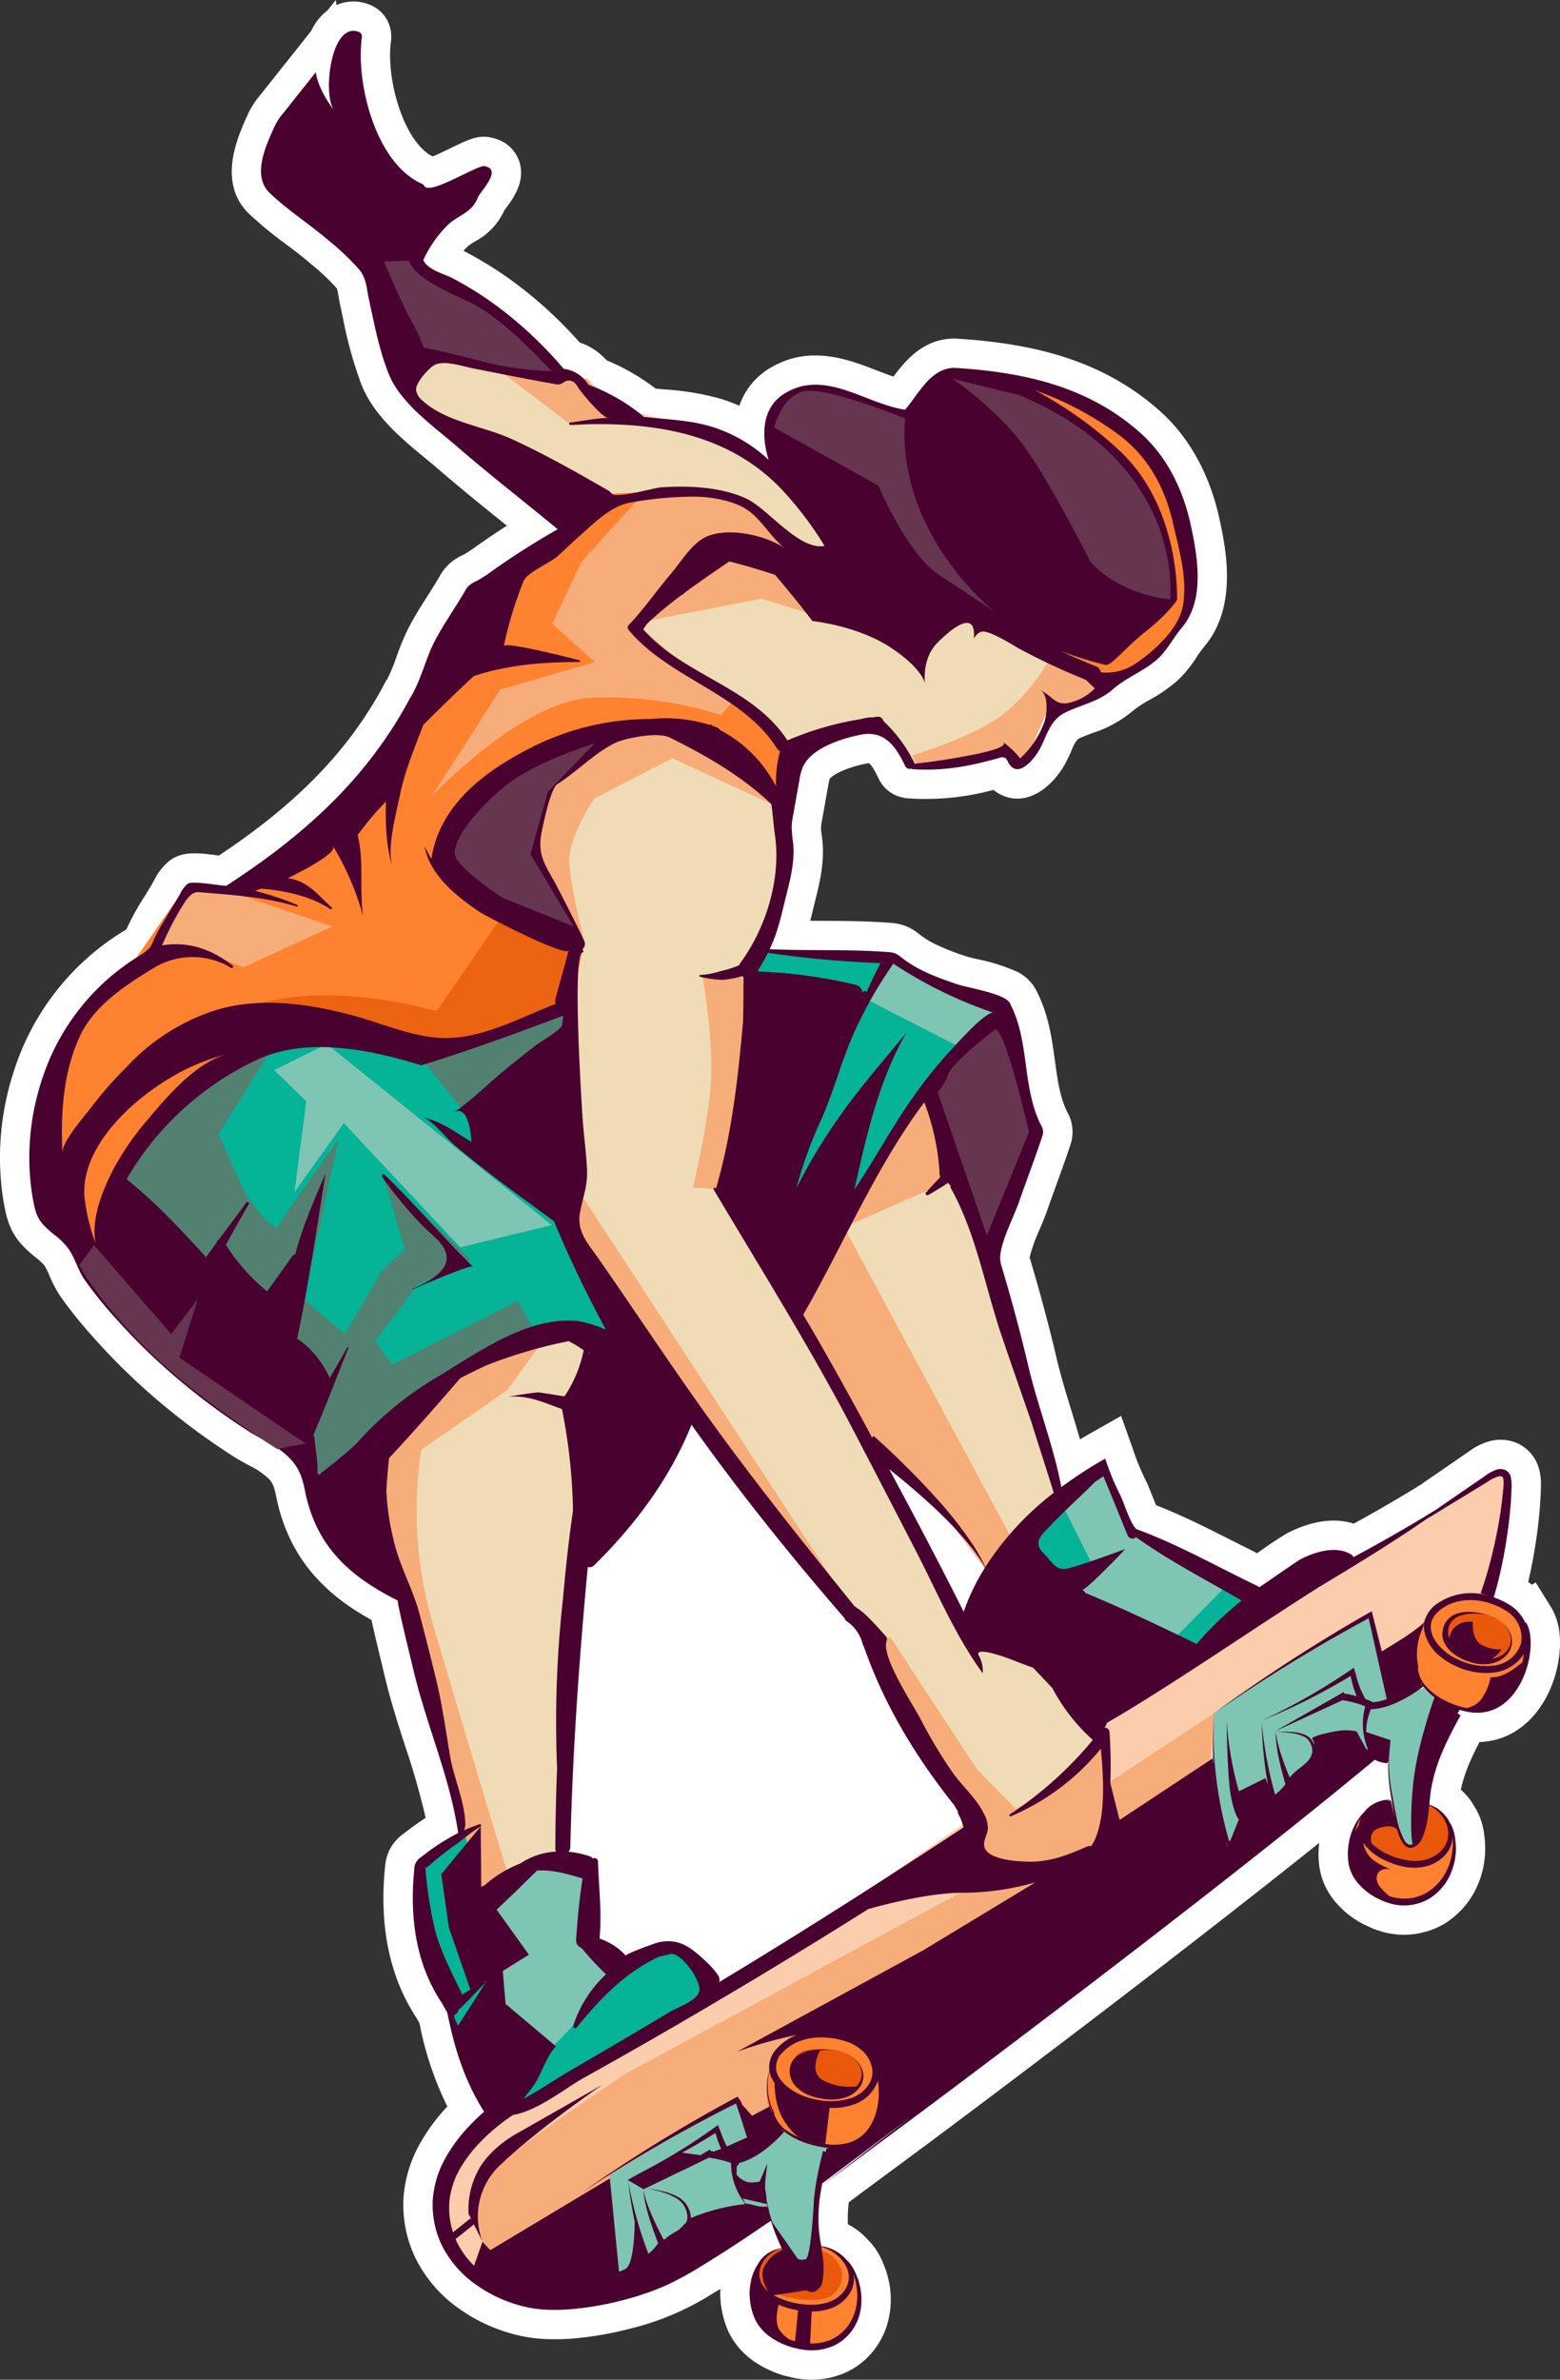 <svg id="Group_426" data-name="Group 426" xmlns="http://www.w3.org/2000/svg" xmlns:xlink="http://www.w3.org/1999/xlink" width="328.848" height="501.377" viewBox="0 0 328.848 501.377">
  <rect x="0" y="0" width="328.848" height="501.377" fill="#333333" stroke="none"/>
  <defs>
    <clipPath id="clip-path">
      <rect id="Rectangle_399" data-name="Rectangle 399" width="328.848" height="501.377" fill="none"/>
    </clipPath>
  </defs>
  <g id="Group_425" data-name="Group 425" clip-path="url(#clip-path)">
    <path id="Path_53740" data-name="Path 53740" d="M312.342,394.75a15.718,15.718,0,0,0,.543-2.555,19.436,19.436,0,0,0,.076-4.887,16.393,16.393,0,0,0-.709-3.609,12.71,12.71,0,0,0-1.292-2.839l-.076-.112a13.278,13.278,0,0,0-2.94-3.685,30.614,30.614,0,0,1,1.853-5.7c.72-1.68,1.457-3.134,2.091-4.354.151,0,.3-.007.457-.014a12.611,12.611,0,0,0,1.321-.137l.518-.094a13.339,13.339,0,0,0,2.4-.633,15.922,15.922,0,0,0,3.937-2.105l.27-.205c.443-.353.867-.723,1.285-1.1l.23-.205.439-.471c.313-.327.619-.659.9-1a22.082,22.082,0,0,0,3.624-6.391,25.122,25.122,0,0,0,1.529-6.992,20.067,20.067,0,0,0-.094-3.9,13.369,13.369,0,0,0-1.67-5.045l-3.314-5.329-.8.486c-.252-.2-.515-.392-.777-.579.277-1.191.587-2.6.889-4.178.615-3.242,1.083-6.43,1.385-9.467.176-1.767.309-3.6.381-5.466l.011-.694a12.453,12.453,0,0,0-.407-4.109,8.359,8.359,0,0,0-4.26-5.178l-.554-.259-.363-.13a8.984,8.984,0,0,0-5.563-.086,13.563,13.563,0,0,0-3.933,2.012l-6.524,4.491c-1.1.749-2.17,1.486-3.192,2.2l-.342.245c-3.858,2.425-9.057,5.455-14.3,8.327-4.034-1.288-8.794-.633-13.9,1.943a71.5,71.5,0,0,0-6.146,4.073q-.156.113-.313.216c-.349-.173-9.014-4.534-9.014-4.534-3.631-1.81-7.859-3.847-12.3-5.581-.3-.7-.641-1.565-.86-2.13-.5-1.288-.979-2.454-1.357-3.17a50.3,50.3,0,0,1-2.684-6.585l-2.472-6.923-6.4,3.627q-1.15.653-2.263,1.321c-.594-2.08-1.223-4.135-1.839-6.157-1.137-3.706-2.206-7.2-3.037-10.741-1.594-6.794-3.447-13.721-5.66-21.162l-.086-.284a33.218,33.218,0,0,1,2.1-5.862c.576-1.357,1.112-2.645,1.508-3.771.619-1.767,1.259-3.53,1.9-5.3,1.033-2.846,2.069-5.693,3.012-8.55a8.472,8.472,0,0,0-.6-7.186c-1.526-3.023-2.033-6.747-2.569-10.687-.648-4.761-1.385-10.158-4.12-15.221a8.973,8.973,0,0,0-4.1-3.721,40.191,40.191,0,0,0-8.244-2.562c-.867-.205-1.612-.363-2.044-.511a53.035,53.035,0,0,1-6.733-2.627,18.563,18.563,0,0,1-3.3-2.051,12.048,12.048,0,0,0-2.17-1.432l-.4-.194-.216-.086a11.224,11.224,0,0,0-3.508-.738c-4.869-.371-9.752-.392-14.476-.414-.759-.007-1.515-.007-2.278-.014.176-.709.964-3.926.964-3.926.964-3.818,2.051-8.15,1.6-12.872-.043-.461-.1-.925-.166-1.385a10.85,10.85,0,0,1-.137-1.4,12.444,12.444,0,0,1,.23-1.634l1.3-7.3a11.251,11.251,0,0,1,.288-1.331c.324-.594,2.7-2.242,7.661-3.264a3.231,3.231,0,0,1,.626-.076c.119.065.77.525,2.065,3.26a7.211,7.211,0,0,0,5.369,4.023l.158.072,1.252.079a54.882,54.882,0,0,0,17.395-1.817,8.083,8.083,0,0,0,1.522.982c5.549,2.767,11.044-1.612,13.8-6.844.414-.784.781-1.6,1.141-2.415a7.419,7.419,0,0,1,1.353-2.436c.928-.464,1.979-.856,3.095-1.277a24.765,24.765,0,0,0,8.312-4.523,24,24,0,0,1,3.728-2.472,33.387,33.387,0,0,0,5.909-4.095,26.826,26.826,0,0,0,3.994-4.919,25.358,25.358,0,0,1,1.58-2.173c7.19-8.474,4.527-20.86,3.246-26.812-2-9.305-6.276-17.139-12.364-22.645a53.193,53.193,0,0,0-12-8.172c-8.384-4.181-18.233-6.492-31.245-7.283-6.646-.14-10.518,4.484-13.127,8.006-1.144-.385-2.343-.846-3.577-1.321-5.97-2.31-14.149-5.47-22.45-.475a14.7,14.7,0,0,0-6.466,7.945,36.338,36.338,0,0,0-3.721-1.407,55.357,55.357,0,0,0-11.979-2.03c-.651-.058-1.306-.122-1.954-.187a46.578,46.578,0,0,0-7.445-4.646q-1.42-.707-2.889-1.313a12.982,12.982,0,0,0-3.951-3.033,12.692,12.692,0,0,0-1.716-.709,89.458,89.458,0,0,0-14.426-13.134,81.06,81.06,0,0,0-9.341-5.811s-.594-.3-.73-.363a7.758,7.758,0,0,1,.95-.993,11.814,11.814,0,0,1,1.475-1,13.86,13.86,0,0,0,6.175-6.531c.094-.126.194-.263.306-.41,1.483-2.008,3.973-5.372,3.026-9.313a7.436,7.436,0,0,0-3.944-4.9A9.16,9.16,0,0,0,103.1,28.9c-2.5-.414-4.512.565-8.161,2.335-.982.475-2.537,1.231-3.721,1.724l-.04-.014C85.275,30,81.346,17.047,82.4,8.835A7.53,7.53,0,0,0,81.6,4.2a7.154,7.154,0,0,0-3.12-2.969A7.892,7.892,0,0,0,77.326.767a8.891,8.891,0,0,0-6.4.306L70.784,0l-1.724,2.17a11.084,11.084,0,0,0-2.375,2.465A13.592,13.592,0,0,0,65.574,6.55l-10.658,13.4a18.619,18.619,0,0,0-2.638,4.066l-.173.385c-2.069,4.592-6.369,14.142.457,20.705a82.55,82.55,0,0,0,7.719,6.333c1.767,1.335,3.436,2.594,4.977,3.919l.543.464a44.006,44.006,0,0,1,5.085,4.807c.166.2.223.324.489,1.853.1.6.22,1.249.367,1.943l.468,2.159a89.106,89.106,0,0,0,3.9,14.243C78.694,87.525,84.8,92.545,89.7,96.579c.99.81,1.947,1.6,2.828,2.364,4.307,3.732,8.769,7.33,13.087,10.81l1.234,1c-2.2,1.407-4.419,2.915-6.7,4.523a22.862,22.862,0,0,1-2.731,1.742,10.066,10.066,0,0,0-4.8,4.494c-.8,1.382-1.652,2.717-2.5,4.048-1.353,2.13-2.753,4.329-4.012,6.761a51.444,51.444,0,0,0-2.487,5.955,39.739,39.739,0,0,1-1.986,4.811l-.162.169-.421.792c-7.377,13.865-18.19,25.092-34.894,36.193l-.036,0c-4.275-.554-7.654-.993-10.371,1.09a12.17,12.17,0,0,0-3.228,4.073c-.6,1.119-1.324,2.278-2.051,3.451a54.023,54.023,0,0,0-3.822,6.931c-.266.18-.684.435-1.087.684A53.6,53.6,0,0,0,2.821,226,58.207,58.207,0,0,0,0,244.549a56.06,56.06,0,0,0,.95,9.7c1,5.362,2.846,7.629,6.589,10.687a11.1,11.1,0,0,1,1.871,1.742,18.184,18.184,0,0,1,1.044,2.13,24.555,24.555,0,0,0,2.31,4.354,92.2,92.2,0,0,0,6.783,8.449,134.334,134.334,0,0,0,14.127,13.782,147.245,147.245,0,0,0,15.3,11.306c1.238.8,2.393,1.425,3.508,2.03a16.494,16.494,0,0,1,4.091,2.746c.817.806,1.187,1.508,1.655,3.843,2.843,14.174,11.781,21.4,20.076,25.973.7,3.163,1.457,6.315,2.22,9.464l.695,2.893c1.169,4.854,2.684,9.565,4.156,14.12a157.157,157.157,0,0,1,4.354,15.228c-1.457.936-2.983,2.026-4.692,3.354a9.8,9.8,0,0,0-2.857,3.231,9.976,9.976,0,0,0-1.008,3.7c-1.274,12.6.975,23.346,6.686,31.95q.281.513.572,1.015A68.092,68.092,0,0,0,94.311,443.8l-.079.079a39.268,39.268,0,0,0-5.423,7.244A27.377,27.377,0,0,0,85.1,462.494,25.687,25.687,0,0,0,87.614,475.8a28.276,28.276,0,0,0,8.992,10.471,34.539,34.539,0,0,0,4.84,2.929,36.233,36.233,0,0,0,7.114,2.648,30.769,30.769,0,0,0,6.711.954,46.47,46.47,0,0,0,6.232-.18,71.173,71.173,0,0,0,11.112-1.965,57.957,57.957,0,0,0,17.521-7.388s1.425-.856,1.724-1.04a17.726,17.726,0,0,0,.108,3.21,19.775,19.775,0,0,0,1.544,5.7,15.709,15.709,0,0,0,4.581,5.725,19.385,19.385,0,0,0,3.4,2.141,23.215,23.215,0,0,0,2.677,1.126l.6.205c.417.137.691.2,1.072.292l1.443.345a21.979,21.979,0,0,0,3.562.389,17.7,17.7,0,0,0,7.539-1.572,15.622,15.622,0,0,0,6.06-4.955,16.215,16.215,0,0,0,2.936-6.556l.09-.471a16.125,16.125,0,0,0,.288-2.792,15.521,15.521,0,0,0-.112-2.648,13.665,13.665,0,0,0-.428-2.386,13.187,13.187,0,0,0-.716-2.3,17.366,17.366,0,0,0-1.727-3.559,13.555,13.555,0,0,0-1.95-2.364,14.293,14.293,0,0,0-4.091-3.138,27.119,27.119,0,0,1,.2-4.66l16.474-12.191c12.141-9.039,26.884-20.176,40.457-30.558,15.617-11.968,29.834-23.051,40.029-31.2q1.128-.9,2.2-1.76a19.071,19.071,0,0,0,.014,4.951,14.676,14.676,0,0,0,2.987,7,19.028,19.028,0,0,0,5.351,4.656l.748.432,2.213,1.033c.4.158.835.3,1.5.5a12.11,12.11,0,0,0,2.224.547,16.45,16.45,0,0,0,7.546-.435,15.677,15.677,0,0,0,6.574-3.764,17.333,17.333,0,0,0,4.149-5.822,16.669,16.669,0,0,0,.943-2.609" transform="translate(0 0.003)" fill="#fff"/>
    <path id="Path_53741" data-name="Path 53741" d="M37.2,220.5l6.3-2.85,45.516-25.167,94.966-65.851,60.648-37.693s8.992-8.442,6.79,5.542-5.43,20.993-5.43,20.993l-29.453,32.8L99.239,240.8l-25.891,16.25L43.3,261.325S8.2,248.093,37.2,220.5" transform="translate(66.834 224.547)" fill="#fbcdac"/>
    <path id="Path_53742" data-name="Path 53742" d="M30.74,214.708s-5.542-10.954-1.292-16.222,30.216-22.321,30.216-22.321L133.4,136.274l14.941-.543,13.008-6.394-.1-14.379,22.242-14.635-1.054,15.034L155.982,147.6,119.8,165.856l-23.444,2.458-4.178,19.694-20.468,9.431Z" transform="translate(72.351 260.678)" fill="#f7ad79"/>
    <path id="Path_53743" data-name="Path 53743" d="M177.772,320.762l-2.04-7.693L153.5,282.493l14.379-16.758-13.346-45.873-3.48-30.842-8.589-12.429-5.027,5.452-11.709,20.165L111.8,211.788l-5.293-42.127-5.876-15.5a39.09,39.09,0,0,0,7.6-17.9c1.367-10.363,1.634-20.435,1.634-20.435l3.051-8.456,17.3-5.768,5.516,9.716,19.673-3.454,4.466,3.519,5.473-12.627,7.29-1.346,6.013-3.951L155.7,80.133,118.258,56.538,94.03,40.612,75.613,35.5l-7.535-6.236-7.47-1.547L50.87,22.062,31.939,19.435,29.762,31.191,35.8,38.413,66.282,57.974s-39.5,72.839-40.018,75.326-4.843,123.645-4.843,123.645L25.1,273.029l7.74,20.3,7.895,40.846,5.383.338s-4.552,9.442-4.376,12.335,4.466,3.523,4.466,3.523l9.939-9.108,6.481.047,3-59.626,22.5-37.146,38.359,49.237L139.5,316.21l11.263,15.837L147.894,343.4l17.139,2.512,13.008-6.394ZM128.481,255.07a141.279,141.279,0,0,1,11.968,9.442c6.178,5.459,12.256,16.463,12.256,16.463s-4.361,11.806-4.768,12.5-19.457-38.409-19.457-38.409" transform="translate(55.661 50.5)" fill="#efdcb7"/>
    <path id="Path_53744" data-name="Path 53744" d="M94.712,52.2l13.566-11.331S121.6,29.454,122.233,29.354s19.28-.623,19.28-.623,10.763,1.011,15.124,7.035,9.374,12.425,9.374,12.425l-24.847-9.219L128.85,57.943l8.661,7.755s10.723,7.1,13.609,9.647,10.727,7.866,10.727,7.866l-5.991,11.522s-9.77-9.216-11.349-11.008-8.449-11.015-25.444-4.3-25.718,21.738-25.718,21.738l23.1,22.461L113.8,136.615l-30.871,12.9-27.308-6.769L37.357,152.48s-12.425,9.37-15.185,15.628-4.422,16.639-4.422,16.639l-4.444,6.15-7.9-8.949S2.773,169.94,2.6,167.223s1.159-18.535,9.565-28.5,9.874-11.641,9.874-11.641l10.745-15.516,14.26,1.461S69.415,94.258,70.552,92.3s24.16-40.1,24.16-40.1" transform="translate(6.731 74.655)" fill="#ff8231"/>
    <path id="Path_53745" data-name="Path 53745" d="M6.278,101.02s1.04-6.5,2.163-7.488,7-12.663,19.338-20.9,18.258-9.734,18.258-9.734l27.582,4.012,28.816-7.445.45,47.384,15.79,21.734-8.266.119-7.827-3.454L80.715,135.871l-13.368,7.711L49.83,159.634s-2.979-9.924-3.969-11.044S6.278,101.02,6.278,101.02" transform="translate(16.313 154.507)" fill="#05b397"/>
    <path id="Path_53746" data-name="Path 53746" d="M44.375,63.971l2.512,27.316,3.775,23.965s10.13,2.479,11.015.954S73.043,96.025,78.8,87.58A50.3,50.3,0,0,1,91.158,74.806l7.37-8.492-9.043-2.688-9.539-3.5-5.524-4.214-26.855-.126s-4.98,3.062-3.192,8.183" transform="translate(114.297 144.96)" fill="#05b397"/>
    <path id="Path_53747" data-name="Path 53747" d="M37.135,106.808s-11.954,7.553-12.361,8.255.1,13.771.1,13.771l5.437,17.629,1.961,5.052,9.532,13.638,4.908.669,39.838-22.99s-3.156-7.441-5.117-8.892-6.445-1.249-6.445-1.249l-7.848,3.857-7.751-5.437,1.209-15.5-11.893-.986-7.863,6.031L35.7,125.768Z" transform="translate(63.966 277.531)" fill="#05b397"/>
    <path id="Path_53748" data-name="Path 53748" d="M58.5,110.184s5.819-10.022,9.924-13.872S80.959,85.4,80.959,85.4l5.221,14.678,28.445,14.336L96,130.4Z" transform="translate(152.002 221.909)" fill="#05b397"/>
    <path id="Path_53749" data-name="Path 53749" d="M56.5,119s-6.488.327-9.32,4.664a16.412,16.412,0,0,0-2.2,9.744s.371,5.02,6.517,7.6,10.3,2.479,10.3,2.479,7.812-5.858,8.841-8.723S71.69,119.953,56.5,119" transform="translate(116.726 309.218)" fill="#ff8231"/>
    <path id="Path_53750" data-name="Path 53750" d="M99.3,94.338s-5-1.706-8.946-.4A9.672,9.672,0,0,0,84.9,98.156L82.939,103.6l.166,7.28s3.311,3.919,6.707,5.293a22.358,22.358,0,0,0,7.891,1.188s6.139-5.416,6.488-6.013,2.476-4.951,2.476-4.951l-.363-6.6s-3.836-5.423-7.006-5.466" transform="translate(215.509 242.808)" fill="#ff8231"/>
    <path id="Path_53751" data-name="Path 53751" d="M87.821,105.528l-3.987.68s-3.9,2.925-4.631,7.29,1.781,8.618,1.781,8.618,4.444,4.379,8.233,4.383,6-.709,7.96-2.364a14.6,14.6,0,0,0,3.246-4.9,11.2,11.2,0,0,0,.7-4.987,25.964,25.964,0,0,0-1.227-5.1l-2.253-2.307-2.415-1-2.242,8.676-1.5.525a13.134,13.134,0,0,1-2.332-3.548,25.153,25.153,0,0,1-1.328-5.963" transform="translate(205.449 274.205)" fill="#ff8231"/>
    <path id="Path_53752" data-name="Path 53752" d="M115.538,110.092l-7.236,3.185-3.854-18.805-14.21,8.316L75.16,112.6l-3.9,2.929-.227,11.047,3.03,17.128,28.284-18.111,5.811-1.418a58.146,58.146,0,0,0,.212,6.51c.3,2.573,2.245,9.888,2.245,9.888s1.526,5.275,3.235,2.677,2.037-6.6,1.76-7.161,2.469-15.934,2.814-16.531,2.31-6.045,2.31-6.045-4.2-2.04-5.2-3.419" transform="translate(184.581 245.474)" fill="#7ec6b3"/>
    <path id="Path_53753" data-name="Path 53753" d="M65.4,128.813l-3.073-5.865-13.418,7.812-13.055,8.017-.2,21.007,4.743,2.994,29.176-15.941,1.083,3.508,4.494,5.488L77.773,160l1.418-7.816.515-11.22,1.911-8.251L77.223,131.6l-5.34-2.379Z" transform="translate(92.644 319.467)" fill="#7ec6b3"/>
    <path id="Path_53754" data-name="Path 53754" d="M44.354,145.978s2.386,4.984,6.139,5.963a35.017,35.017,0,0,0,7.845.957,13.159,13.159,0,0,0,6.056-4.646c2.159-3.3,1.842-5.65,1.842-5.65l-.414-3.839L63.814,135.2l-3.1-2.519-3.365-1.234-2.076,6.474-5.264-2.094.23-3.706s-5.333.5-5.7,4.851a86.742,86.742,0,0,0-.191,9.01" transform="translate(115.142 341.545)" fill="#ff8231"/>
    <path id="Path_53755" data-name="Path 53755" d="M53.1,120.028c-2.555-.2-5.552.007-6.344,1.871a5.86,5.86,0,0,0,1.4,5.851c1.587,1.4,6.056,2.8,8.607,2.119s4.854-1.742,4.2-4.761a5.9,5.9,0,0,0-4.653-4.62,26.027,26.027,0,0,0-3.217-.461" transform="translate(120.755 311.724)" fill="#ea580c"/>
    <path id="Path_53756" data-name="Path 53756" d="M58.052,132.26a6.3,6.3,0,0,1,4.163,3.7,4.885,4.885,0,0,1-3.757,6.47c-3.127.756-8.222-.335-9.759-1.108s-2.332,1.8-2.332,1.8-2.091-4.25-2.112-4.613a8.086,8.086,0,0,1,1.177-3.642,10.965,10.965,0,0,1,2-2.231l2.6-1.062,2.152,2.537s3.49,2.846,3.732,2.634a17.492,17.492,0,0,0,1.166-2.012Z" transform="translate(114.992 341.888)" fill="#ea580c"/>
    <path id="Path_53757" data-name="Path 53757" d="M91.394,94.448a10.189,10.189,0,0,0-4.25.565,6.036,6.036,0,0,0-2.58,2.792s.4,2.749,1.842,3.958,5.207,3.39,8.258,2.72,3.57-2.069,3.57-2.069a4.6,4.6,0,0,0,.4-3.616c-.655-1.932-3.375-3.365-3.375-3.365Z" transform="translate(219.732 245.343)" fill="#ea580c"/>
    <path id="Path_53758" data-name="Path 53758" d="M85.648,105.528s-3.35.277-4.825,2.515a5.859,5.859,0,0,0,2.083,8.262c3.53,2.22,8.82,2.886,10.82,1.81a16.982,16.982,0,0,0,4.192-3.069,24.906,24.906,0,0,0,.3-3.782L96.8,108.378l-1.335-1.54-2.415-1-1.544,7.208-.7,1.468s-1.479,1.4-3.008-1.9a31.812,31.812,0,0,1-2.155-7.085" transform="translate(207.622 274.205)" fill="#ea580c"/>
    <path id="Path_53759" data-name="Path 53759" d="M56.673,71.857l35,64.962L87.1,144.761,74.845,128.3,60.3,116.445,46.67,89.086Z" transform="translate(121.267 186.715)" fill="#f7ad79"/>
    <path id="Path_53760" data-name="Path 53760" d="M58.268,78.812l-7.017,9.6L33.169,100.96a84.508,84.508,0,0,0,2.224,35.851c5.506,19.036,15.93,53.167,15.93,53.167l-5.081,6.4-5.934-22.155-7.438-34.89-7.74-20.3s-4.189-14.786-3.678-16.081S36.677,85,46.666,81.435s11.6-2.623,11.6-2.623" transform="translate(55.629 204.494)" fill="#f7ad79"/>
    <path id="Path_53761" data-name="Path 53761" d="M53.425,95.828,71.77,123.759l8.129,8.32s7.744-3.422,11.324-7.1S99,116.533,99,116.533l-.363,19.226-3.613,8.7-13.217,1.684s-12.735-1.634-12.335-3.562,2.76-9.043,2.76-9.043L60.974,117.706s-14.221-17.83-7.549-21.878" transform="translate(134.192 249)" fill="#f7ad79"/>
    <path id="Path_53762" data-name="Path 53762" d="M84.8,59.212,63.912,49.594l-16.43,8.46s-5.228,7.765-5.261,12.785,3.167,17.269,3.167,17.269l-15.448-17.2,3.109-14.034,11.81-10.421S59.64,42.073,65.2,42.422,78.971,49.7,78.971,49.7Z" transform="translate(77.794 110.179)" fill="#f7ad79"/>
    <path id="Path_53763" data-name="Path 53763" d="M68.811,30.6l-11.986,13.2L50.711,56.815l8.982,8.093L39.8,70.64l-14.52,22.53S44.112,73.144,58.945,72.4a79.946,79.946,0,0,1,27.395,3.663l2.415-2.918L78.541,65.76,69.88,58.006,84.652,40.521l14.66,2.033-1.644-6.725S91.485,27.8,82.543,28.794,68.811,30.6,68.811,30.6" transform="translate(65.701 74.596)" fill="#f7ad79"/>
    <path id="Path_53764" data-name="Path 53764" d="M45.861,60.719,24.825,53.547l-9.464-1.8L9.3,65.408l10.266.921,7.625,2.987Z" transform="translate(24.16 134.473)" fill="#f7ad79"/>
    <path id="Path_53765" data-name="Path 53765" d="M76.895,53.626,63.088,73.687S47.748,69.1,33.142,70.7s-21.99,8.114-21.99,8.114,22.807-3.321,37.29,1.493,14.66,2.03,14.66,2.03,29.939-9.1,28.449-10.407S94.2,58.944,94.2,58.944Z" transform="translate(28.977 139.342)" fill="#ec6411"/>
    <path id="Path_53766" data-name="Path 53766" d="M39.393,61.837l-10.23,16.38L34.79,90.844s5.883,8.46,6.823,6.844S54.488,79.243,54.488,79.243L47.072,113.1l8.755,7.24,7.5-12.922,5.059-4.984L63.775,86.8l18.417,17.891-10.928,5.178-9.115,11.983,3.591,4.969L92.25,113.406l3.5,6.358L72.969,131.732,49.4,156.205l-5.452-15.4L6.514,92.427S20.53,64.565,39.393,61.837" transform="translate(16.926 160.678)" fill="#528172"/>
    <path id="Path_53767" data-name="Path 53767" d="M35.183,127.339l-5.574,2.738.641,10.331L39.861,151.3,51.7,138.919l5.855-8.017L49.8,125.465l.518-13.9-11.2-2.584L28.31,117.7Z" transform="translate(73.561 283.176)" fill="#7ec6b3"/>
    <path id="Path_53768" data-name="Path 53768" d="M72.755,90.344l4.009,8.593,20.705,11.731L84.558,123.751s-22.371-8.345-21.508-9.834,6.312-6.294,6.312-6.294l-7.24-14.44,8.6-7.341Z" transform="translate(161.418 223.053)" fill="#7ec6b3"/>
    <path id="Path_53769" data-name="Path 53769" d="M58.654,22.255A57.93,57.93,0,0,1,79.7,28.333C89.805,33.727,92.436,41.4,92.436,41.4s4.789,11.288,5.3,17.729,1.2,10.148,1.2,10.148-5.394,10.1-8.6,11.551a64.274,64.274,0,0,0-8.442,5.3L69.51,80.074Z" transform="translate(152.407 57.828)" fill="#ff8231"/>
    <path id="Path_53770" data-name="Path 53770" d="M42.6,57.891S45.478,73.468,44.056,83.9a187.1,187.1,0,0,1-3.465,18.521l5.113.317,7.028-30.356L50.818,56.876Z" transform="translate(105.472 147.787)" fill="#f7ad79"/>
    <path id="Path_53771" data-name="Path 53771" d="M53.44,58.5s11.249-3.4,17.672-7.621S82.134,38.74,82.134,38.74L95.448,43.3l-6.013,3.947-7.29,1.346-5.473,12.63L72.209,57.7,54.559,61.14Z" transform="translate(138.859 100.662)" fill="#f7ad79"/>
    <path id="Path_53772" data-name="Path 53772" d="M37.957,47.666,61.858,43l12.335,3.85L65.884,36.065l-14.16-4.073Z" transform="translate(98.628 83.126)" fill="#f7ad79"/>
    <path id="Path_53773" data-name="Path 53773" d="M29.45,21.837l14.7,11.184L53.466,31.8l-6.25-8.787-8.114.45Z" transform="translate(76.523 56.742)" fill="#f7ad79"/>
    <path id="Path_53774" data-name="Path 53774" d="M49.45,92.528,71.288,82.9l-4.2-19Z" transform="translate(128.49 166.044)" fill="#f7ad79"/>
    <path id="Path_53775" data-name="Path 53775" d="M37.241,70.6,93.689,157.02,33.124,79.06s.443-11.256,4.117-8.46" transform="translate(86.07 182.289)" fill="#f7ad79"/>
    <path id="Path_53776" data-name="Path 53776" d="M24.917,71.61l8.132,9.932,23.343-16.25-.608-6.578L38.627,66.234Z" transform="translate(64.744 152.561)" fill="#528172"/>
    <path id="Path_53777" data-name="Path 53777" d="M27.179,61.132,16.06,66.6l6.772,6.581L20.356,92.273l10.4-14.494L55.3,103.949l19.284-4.7Z" transform="translate(41.729 158.846)" fill="#7ec6b3"/>
    <path id="Path_53778" data-name="Path 53778" d="M50.834,65.625l19.4,9.939,8.931-7.4-14.811-5.29-7.719-7.053Z" transform="translate(132.087 145.052)" fill="#7ec6b3"/>
    <path id="Path_53779" data-name="Path 53779" d="M22.42,69.282A84.743,84.743,0,0,0,30.97,79.61c1.644,1.745,4.527,3.6,5.027,6.11.716,3.577-4.332,5.887-7.125,7.215-.058.029-.025.122.032.1.878-.417,12.166-5.3,12.652-4.822C35.151,81.96,29.39,75.051,22.92,68.833c-.281-.266-.712.137-.5.45" transform="translate(58.109 178.63)" fill="#490130"/>
    <path id="Path_53780" data-name="Path 53780" d="M84.5,98.818c-.007.155,0,.169,0,.259a2.738,2.738,0,0,0,.032.486,4.106,4.106,0,0,0,.263,1.018,6.647,6.647,0,0,0,2.566,2.972,11.972,11.972,0,0,0,3.458,1.515,8.751,8.751,0,0,0,3.667.252,6.026,6.026,0,0,0,3.123-1.429,4.493,4.493,0,0,0,1.515-2.6,4.558,4.558,0,0,0-.309-2.468,6.018,6.018,0,0,0-1.011-1.6,5.756,5.756,0,0,0-.9-.824l-.356-.245s.122.09.353.252a5.952,5.952,0,0,1,.874.842,4.964,4.964,0,0,1,.928,1.623,3.923,3.923,0,0,1,.108,2.353,4.026,4.026,0,0,1-1.608,2.166,5.152,5.152,0,0,1-2.256.871,7.015,7.015,0,0,0,2.087-2.04s-1.342.407-3.937-.72-2.155-5.038-2.155-5.038c-2.364-.184-4.077.673-4.836,2.821a2,2,0,0,0-.112.738,2.744,2.744,0,0,1-.205-.615,1.472,1.472,0,0,1-.054-.385l-.014-.176.011-.191a3.887,3.887,0,0,1,.255-1.465,3.672,3.672,0,0,1,2.087-1.929,7.981,7.981,0,0,1,2.756-.533,10.578,10.578,0,0,1,2.422.2,11.514,11.514,0,0,1,1.817.507,10.667,10.667,0,0,1,1.1.515c.248.133.378.205.378.205s-.13-.072-.371-.216a10.1,10.1,0,0,0-1.094-.536,18.486,18.486,0,0,0-1.806-.59,14.677,14.677,0,0,0-2.443-.4,8.393,8.393,0,0,0-2.969.241,4.509,4.509,0,0,0-2.782,2.094,5.091,5.091,0,0,0-.547,1.835Z" transform="translate(219.548 245.223)" fill="#490130"/>
    <path id="Path_53781" data-name="Path 53781" d="M301.223,390.294a11.035,11.035,0,0,0,.695-1.9,9.472,9.472,0,0,0,.389-1.842,9.182,9.182,0,0,0,.13-1.716,8.478,8.478,0,0,0-.086-1.54,10.669,10.669,0,0,0-.468-2.454,6.3,6.3,0,0,0-.669-1.454c-.058-.09-.09-.14-.133-.2a7.459,7.459,0,0,0-3.109-3.174,6.517,6.517,0,0,0-1.13-.486c.1-1.051.176-2.083.335-3.059a35.357,35.357,0,0,1,2.472-8.222c.993-2.325,1.983-4.2,2.674-5.509.709-1.31,1.116-2.055,1.116-2.055l-.644-.342.425-.8a15.139,15.139,0,0,0,1.555.4,11.756,11.756,0,0,0,2.663.2c.237-.014.421-.022.7-.058l.637-.115a6.778,6.778,0,0,0,1.306-.36,9.546,9.546,0,0,0,2.389-1.3c.353-.281.691-.579,1.029-.878.3-.335.626-.648.907-1a16.218,16.218,0,0,0,2.616-4.642,17.5,17.5,0,0,0,.756-2.555,16.363,16.363,0,0,0,.385-2.652,13.948,13.948,0,0,0-.054-2.71,7.151,7.151,0,0,0-.871-2.717l-.14.086a8.725,8.725,0,0,0-3.3-3.786,16.225,16.225,0,0,0-3.375-1.609c0-.014.061-.212.173-.59.112-.4.273-.99.479-1.734.4-1.508.918-3.652,1.414-6.247s.979-5.646,1.306-8.931c.162-1.644.288-3.347.353-5.081a9.345,9.345,0,0,0-.155-2.857,2.176,2.176,0,0,0-1.288-1.45,2.8,2.8,0,0,0-1.756.011,8.823,8.823,0,0,0-2.465,1.371q-1.074.734-2.134,1.465c-1.414.975-2.8,1.929-4.149,2.854-1.292.878-2.53,1.742-3.71,2.558-4.03,2.537-9.4,5.66-14.851,8.647q-1.4.766-2.789,1.515a1.514,1.514,0,0,0-.637-.662c-3.221-1.785-7.416-.464-10.425,1.054-.961.486-8.755,6.013-8.827,5.948a2.212,2.212,0,0,0-.518-.349c-8.384-4-16.6-8.712-25.336-11.886-1.31-1.076-2.677-5.793-3.559-7.449a54.734,54.734,0,0,1-3.048-7.409,90.415,90.415,0,0,0-9.23,5.995c-1.619-8.6-4.962-16.984-6.974-25.538-1.662-7.071-3.5-13.868-5.574-20.824a6.2,6.2,0,0,1-.363-2.1c.216-3.458,2.825-8.309,3.98-11.612,1.608-4.6,3.357-9.144,4.883-13.768a3.174,3.174,0,0,0,.212-1.011,3.294,3.294,0,0,0-.461-1.421c-4.073-8.064-2.3-17.78-6.61-25.757-1.054-1.95-8.8-3.163-10.928-3.875-4.181-1.407-8.4-2.926-11.9-5.7a5.267,5.267,0,0,0-1.274-.828,5.331,5.331,0,0,0-1.637-.3c-8.222-.623-16.563-.22-24.847-.6,1.767-3.645,2.544-7.51,3.526-11.425.892-3.537,1.788-7.161,1.443-10.792a33.46,33.46,0,0,1-.327-3.433,15.955,15.955,0,0,1,.324-2.641q.648-3.654,1.3-7.3a11.531,11.531,0,0,1,.752-2.825c1.821-3.987,8.1-5.93,12.029-6.74,5.074-1.047,7.474,2.249,9.525,6.574a1.051,1.051,0,0,0,1.292.543.453.453,0,0,0,.288.122c6.574.407,12.037-.615,18.248-2.382a1.58,1.58,0,0,1,1.234-.007,2,2,0,0,1,.619.871c2,3.886,5.642-.734,6.769-2.875,1.454-2.756,2.105-5.948,5.2-7.492,3.476-1.734,7.157-2.325,10.065-4.9,2.933-2.594,6.675-3.865,9.568-6.5,1.943-1.778,3.314-4.509,5.027-6.528,4.876-5.743,3.39-14.671,1.918-21.515C245,98.73,241.713,91.749,236.106,86.679,225.02,76.65,211.155,73.7,196.877,72.821c-5.135-.112-7.733,5.588-10.551,8.8-8.355-1.223-16.787-8.589-25.29-3.472-4.915,2.958-5.092,8.823-3.472,14.037A31.15,31.15,0,0,0,145.8,85.283c-4.728-1.5-9.712-1.573-14.6-2.166a1.515,1.515,0,0,0-.137-.173,39.7,39.7,0,0,0-11.5-6.589,7.13,7.13,0,0,0-3.839-3.037,5.406,5.406,0,0,0-1.389-.3,1.966,1.966,0,0,0-.137-.2A84.241,84.241,0,0,0,99.687,59.352a74.025,74.025,0,0,0-8.625-5.369c-1.868-.99-5.347-1.774-6.294-3.875a25.225,25.225,0,0,1,5.423-7.657c2.267-1.922,4.919-2.44,6.078-5.542.446-1.2,5.358-5.941,1.367-6.6-1.493-.245-11.54,6.207-12.648,4.181a.979.979,0,0,0-.489-.453C74.714,29.723,70.58,12.886,71.789,3.419a1.558,1.558,0,0,0-.076-.936,1.242,1.242,0,0,0-.745-.522C65.2.108,63.52,15.355,65.984,18.59c-1.688-2.213-3.516-5.358-3.875-8.06Q58.7,14.815,55.29,19.1a13.443,13.443,0,0,0-1.835,2.753c-1.839,4.095-4.879,10.446-1.076,14.1S60.8,42.53,64.819,45.977a53.8,53.8,0,0,1,6.358,6.017c1.637,1.972,1.573,3.8,2.145,6.43,1.169,5.39,2.076,10.306,4.084,15.488C79.86,80.256,87.1,85.232,92.112,89.579c6.844,5.93,14.019,11.457,20.99,17.233a160.785,160.785,0,0,0-13.847,8.813,28.493,28.493,0,0,1-3.2,2.058,6.737,6.737,0,0,0-1.774,1.112,5.547,5.547,0,0,0-.777,1.119c-2.073,3.58-4.458,6.866-6.369,10.558s-2.908,8.284-5.056,11.742l-.032.04c-9.14,17.175-22.476,29.05-38.568,39.521a.119.119,0,0,0-.05.076c-.122.392-7.254-1.173-8.366-.317a6.337,6.337,0,0,0-1.569,2.119c-1.788,3.3-4.469,6.959-5.8,10.291-.579,1.447-2.047,2.292-3.375,3.105A47.619,47.619,0,0,0,4.239,223.206,52.282,52.282,0,0,0,1.72,239.787a49.9,49.9,0,0,0,.842,8.625c.687,3.667,1.54,4.685,4.422,7.038a14.022,14.022,0,0,1,3.21,3.264c1.274,2.04,1.817,4.253,3.192,6.24a86.424,86.424,0,0,0,6.337,7.877A128.382,128.382,0,0,0,33.2,285.973a140.321,140.321,0,0,0,14.66,10.835c3.21,2.062,5.815,2.836,8.593,5.57,2.1,2.073,2.814,4.207,3.379,7.031C62.149,320.96,69,327.322,79.353,332.5c.072.421.112.842.205,1.267.975,4.6,2.116,9.165,3.213,13.735,2.753,11.465,7.632,22.292,9.356,34a44.6,44.6,0,0,0-7.751,5.027,2.981,2.981,0,0,0-1.511,2.677c-.986,9.7.234,19.827,5.826,28.114q.54.993,1.13,1.972c1.508,7.585,3.613,14.311,7.765,20.928a43.108,43.108,0,0,0-3.3,3.181,33.359,33.359,0,0,0-4.584,6.11,21.267,21.267,0,0,0-2.9,8.784,19.481,19.481,0,0,0,1.907,10.112,22.237,22.237,0,0,0,7.06,8.165,29.356,29.356,0,0,0,9.9,4.606,24.8,24.8,0,0,0,5.423.759,39.633,39.633,0,0,0,5.376-.169,64.586,64.586,0,0,0,10.144-1.792,58.8,58.8,0,0,0,9.108-3.073,66.1,66.1,0,0,0,7.546-4.091c4.523-2.749,8.19-5.192,10.752-6.9l3.231-2.2.817-.515c.148.5.309,1,.5,1.529.428,1.216.961,2.519,1.576,3.861.1.245.22.507.331.759a7.177,7.177,0,0,0-3.717,3.289c-1.137,1.9-.068,4.171.716,5.412a5.849,5.849,0,0,1-1.288-1.475,4.247,4.247,0,0,1-.5-2.979,5.7,5.7,0,0,1,1.173-2.418,6.207,6.207,0,0,1,1.637-1.4,8.384,8.384,0,0,1,1.745-.817l-.5.1a7.373,7.373,0,0,0-1.378.464,6.624,6.624,0,0,0-1.9,1.281,5.862,5.862,0,0,0-1.144,1.54c-.05.072-.122.191-.255.4a9.171,9.171,0,0,0-.72,1.454,11.407,11.407,0,0,0-.374,1.137l-.112.273,0,.266a11.832,11.832,0,0,0-.212,4.1,13.122,13.122,0,0,0,1,3.84,9.588,9.588,0,0,0,2.821,3.512,14.656,14.656,0,0,0,4.2,2.253l.576.191c.281.094.407.1.615.162l1.144.284a16.36,16.36,0,0,0,2.512.277,11.5,11.5,0,0,0,4.89-1.036,9.779,9.779,0,0,0,3.714-3.12,10.2,10.2,0,0,0,1.781-4.113,10.766,10.766,0,0,0,.223-2.051,9.789,9.789,0,0,0-.086-1.911,9.653,9.653,0,0,0-.324-1.72,8.924,8.924,0,0,0-.493-1.49,10.888,10.888,0,0,0-1.1-2.281,7.108,7.108,0,0,0-1.036-1.256c-.061-.058-.094-.083-.14-.13a8.508,8.508,0,0,0-4.055-2.587,7.626,7.626,0,0,0-1.234-.248c-.155-.95-.313-1.882-.425-2.771a32.87,32.87,0,0,1,.309-8.625c.076-.471.158-.914.237-1.353l18.485-13.678c11.072-8.244,25.772-19.323,40.392-30.507s29.144-22.5,39.932-31.13c5.4-4.307,9.87-7.938,12.99-10.493,2.659-2.188,4.332-3.57,4.768-3.926a6.984,6.984,0,0,0,2.674.738l.022-.345.144.058a32.579,32.579,0,0,0,.1,3.512c.1,1.277.288,2.663.536,4.106.209,1.349.421,2.789.716,4.257-.1-.428-.184-.745-.184-.745l-.633-2.994a4.482,4.482,0,0,0-.932.007,6.9,6.9,0,0,1,1.018-.227s-.173.007-.5.014a7.405,7.405,0,0,0-1.4.205,7,7,0,0,0-2.062.86,6.28,6.28,0,0,0-1.713,1.551c-.047.043-.076.076-.133.133a9.84,9.84,0,0,0-1.018,1.231,12.618,12.618,0,0,0-2.127,5.318,13.958,13.958,0,0,0-.079,3.9,8.635,8.635,0,0,0,1.767,4.1,12.828,12.828,0,0,0,3.57,3.087l.518.3.565.27,1.051.493c.374.151.8.263,1.2.392a5.691,5.691,0,0,0,1.22.3,10.356,10.356,0,0,0,4.923-.288,9.952,9.952,0,0,0,4.1-2.418,11.032,11.032,0,0,0,2.551-3.58m-20.043-9.2a11.349,11.349,0,0,1,1.026-2.5c.1-.18.187-.317.281-.471a4.766,4.766,0,0,0-.493,1.637c-.284.45-.561.907-.813,1.339m35.57-37.319c-.047.4-.108.806-.191,1.205-.032.173-.079.342-.119.511-1.49,1.306-4.3,3.4-6.686,3.167a12.435,12.435,0,0,1-2.076,4.789,5.574,5.574,0,0,1-2.936,1.713,16.95,16.95,0,0,1-4.617-1.6,13.275,13.275,0,0,1-4.027-3.015,6.778,6.778,0,0,1-1.6-3.141l-.054-.3a5.373,5.373,0,0,1-.014-.54l.076-.014-.094-.612-.144-.928a13.168,13.168,0,0,1,1.457-7.276,5.2,5.2,0,0,0,.014.982,9,9,0,0,0,3.5,5.657,13.136,13.136,0,0,0,3.2,1.954,14.707,14.707,0,0,0,8.64,1.252,8.729,8.729,0,0,0,5.667-3.8m-3.724-9.1a6.642,6.642,0,0,1,3.167,6.729,6.755,6.755,0,0,1-5.4,4.754A13.361,13.361,0,0,1,303,344.99c-2.659-1.126-5.52-3.7-5.833-6.445-.184-1.616.569-3.048,2.235-4.253,4.189-3.033,9.86-1.994,13.62.381m-96.437-17.539c3.1-3.314,6.531-6.322,9.716-9.554.612-.417,1.227-.828,1.839-1.249,1.72,4.127,3.393,8.284,5.092,12.425a1.108,1.108,0,0,0,1.778.4c7.01,5.031,14.811,9.018,22.271,13.361a70.291,70.291,0,0,0-9.5,9.154c-7.74-3.789-15.47-7.452-23.418-10.745a4.413,4.413,0,0,0-.669-.723c.5.428,8.489-7.873,9.025-8.51-3.314,1.159-6.61,2.429-9.968,3.454-3.3,1.008-4,1.288-6.243-1.511-.515-.641-1.67-1.623-1.922-2.393-.554-1.716.727-2.749,2-4.109m-22.987-74.8a.4.4,0,0,0,.04.443c.011.2.043.4.05.6-1,1.022-1.968,2.076-2.951,3.188-.281.317.151.705.482.515,1.447-.838,2.832-1.666,4.181-2.569a1.846,1.846,0,0,0,.522.583l.022.036a.491.491,0,0,0,.011.482c5.3,9.392,7.287,21.011,10.741,31.166,2.047,6.027,4.16,12.033,6.229,18.053,1.562,5,3.2,9.975,4.743,14.984a62.046,62.046,0,0,0-14.422,15.639c-.1-.22-.205-.428-.36-.752a14.946,14.946,0,0,0-.856-1.616c-.367-.6-.73-1.324-1.227-2.04a82.431,82.431,0,0,0-7.873-10.079,171.4,171.4,0,0,0-13.242-13.141l-.3.381c-.921-1.688-1.817-3.393-2.738-5.077-3.829-6.963-7.7-13.969-11.8-20.835,8.316-14.412,15.257-31.069,25.531-44.746a50.356,50.356,0,0,1,3.221,14.782m6.258,94.937-.032-.065.036-.061,0,.126m-1.184-2.371c-5.049-10.1-10.342-20.1-15.7-30.054,2.558,2.026,5.685,4.617,8.679,7.384a81.438,81.438,0,0,1,8.7,9.147c.561.659.979,1.328,1.4,1.889a14.615,14.615,0,0,1,1,1.515c.194.324.324.536.453.748a44.377,44.377,0,0,0-4.53,9.37M183.85,198.341a91.737,91.737,0,0,0,21.187,10.36c-1.587-.547-7.992,6.718-9.075,7.87a93.554,93.554,0,0,0-7.747,9.6c-2.753,3.85-5.157,7.852-7.589,11.853-1.608,2.648-3.231,5.293-4.977,7.895,2.533-11.4,5.142-23,10.993-33.1-4.66,5.732-9.622,11.317-13.879,17.355a115.892,115.892,0,0,0-9.338,15.455A89.83,89.83,0,0,1,168.87,230.7c2.551-5.865,4.145-12.191,6.783-18a89.759,89.759,0,0,1,8.2-14.361m-2.688-.119q-1.614,3.006-2.933,6.089a.5.5,0,0,0-.871.119l-.043.108a1.777,1.777,0,0,0-1.432-1.749,105.583,105.583,0,0,0-20.68-2.814c.77-1.256,1.515-2.555,2.2-3.915a219.943,219.943,0,0,0,23.76,2.163m-18.935,27.985-.011-.144c.029-.029.054-.05.079-.079-.022.076-.043.148-.068.223m58.4-82.771c-2.731.446-3.231-1.511-5.869-2.749,1.914.9,1.439,5.135,1,6.538a19.181,19.181,0,0,1-5.182,7.866,17.417,17.417,0,0,0-3.667-3.472c1.778,1.3-6.8,2.8-7.121,2.864-3.8.72-7.629,1.324-11.479,1.734a.887.887,0,0,0-.058-.223,30.408,30.408,0,0,0-6.4-8.687.634.634,0,0,0-.083-.05,1.155,1.155,0,0,0-1.31-.939c-.381.043-.752.1-1.13.148a1.4,1.4,0,0,0-.41-.025c-.745.108-1.515.255-2.3.435a65.119,65.119,0,0,0-15.1,4.433c-7.312-11.277-21.734-13.58-30.4-23.4.255-.392.522-.777.777-1.166a87.106,87.106,0,0,1,7.236-6.017,1.429,1.429,0,0,0,.54-.345c.079-.076.162-.155.241-.234,3.055-2.256,6.2-4.39,9.367-6.549,3.235.8,6.474,1.778,9.644,2.832,1.652,1.95,3.937,4.682,5.394,6.546l2.494,3.181s9.439.943,16.434,5.556,7.3,7.7,7.3,7.7-.824-5.218,2.576-8.669c2.436-2.469,8.3-7.6,7.693-.853a3.173,3.173,0,0,1,1.468-1.461c1.547-.587,6.7,2.778,8.129,3.555a138.2,138.2,0,0,0,14.019,6.549c.63.6,1.259,1.213,1.889,1.817a11.113,11.113,0,0,1-5.7,3.087m11.569-55.9c5.686,4.57,8.985,10.864,10.587,17.888,1.3,5.667,3.2,11.929,2.055,17.78-.9,4.606-5.941,9.2-9.752,11.8a11.162,11.162,0,0,1-7.5,1.961,1.5,1.5,0,0,0-.993-1.252q-3.848-1.565-7.553-3.278a85.793,85.793,0,0,0,9.442,2.94c1.346.338,3.739-3.17,8.651-7.082s6.524-6.56,6.524-6.56.871-19.716-12.468-31.806A85.073,85.073,0,0,0,213.8,77.571a66.584,66.584,0,0,1,18.4,9.968M160.166,83.7c1-2.857,3.541-4.843,8.323-4.642,5.819.248,11.432,2.85,16.711,5.189a12.637,12.637,0,0,0-1.479,10.961,51.831,51.831,0,0,0,11.99,22.1A51.632,51.632,0,0,1,180.8,91.443a.258.258,0,0,0-.493.047,33.423,33.423,0,0,0,.371,6.117c-.13-.324-.2-.522-.2-.522Zm-56.682,4.149c-6.013-2.771-13.926-3.616-18.856-8.114a3.584,3.584,0,0,1-1.385-2.263c-.094-1.5,2.562-4.516,3.832-5.218,2.109-1.162,5.822.22,8.424.72,5.682,1.1,11.349,2.267,17.049,3.249a2.4,2.4,0,0,0,1.205,0,7.631,7.631,0,0,0,.9-.54,1.785,1.785,0,0,1,1.828.115,3.95,3.95,0,0,1,.968,1.2c.716,1.137,5.117,6.4,6.3,6.348-.223.011-.45.011-.673.025-2.472.162-4.919.651-7.377.964a.253.253,0,0,0,.05.5c16.294-.864,32.828,1.267,44.512,13.523a72.635,72.635,0,0,1,9.086,11.958c-5.369,1.015-11.907-7.812-16.445-9.939-5.311-2.49-12.26-2.8-18.017-2.393-1.5.1-9.435,2.433-10.381,1.331a2.414,2.414,0,0,0-.748-.666c-6.632-3.829-13.31-7.6-20.273-10.806M15.078,228.193c-1.457,2.008-6.5,7.531-6.38,10.029-.4-8.352.158-17.172,3.775-24.8,2.9-6.128,9.424-10.511,15.149-13.98l.784-.471a15.711,15.711,0,0,1,15.88.263c.281.166.554-.291.3-.486-4.548-3.537-9.435-5.157-14.876-4.264a60.986,60.986,0,0,1,4.667-8.935c.734-1.133,1.742-2.407,3.084-2.285,6.97.623,13.843.961,20.6,3.041.223.068.378-.248.151-.342a65.059,65.059,0,0,0-8.9-2.969c.407-.151.82-.3,1.216-.461,4.9.374,10.658,1.59,14.613,4.3a.237.237,0,0,0,.3-.367c-3.156-2.807-4.872-5.462-9.252-6.16,1.026-.432,10.525-5.117,9.583-6.671a57.73,57.73,0,0,1,6.312,14.717c-.838-5.721.241-11.648-1.169-17.193a1.414,1.414,0,0,0,.227-.194,63.5,63.5,0,0,1,5.761-6.8c-.133,4.5,0,9.561,1.411,13.883C77,174.016,79,167,79.813,162.958c1.036-5.11,3.1-10.065,4.973-14.955,3.5-3.465,7.01-6.916,10.63-10.255,7.236-2.411,14.613-2.943,22.3-2.976.166,0,.212-.277.05-.324-.907-.273-15.772-4.063-16.027-3.019a83.209,83.209,0,0,1,4.16-13.681c.738-1.817,5.527-3.825,7.071-5.164,1.583-1.382,3.073-2.886,4.667-4.286,3.066-2.7,6.549-6.322,10.741-7.1a77.66,77.66,0,0,1,13.037-1.256c3.469-.05,8.226.7,11.249,2.526,3.3,1.994,5.351,6.153,8.55,8.539-4.091-3.069-13.332-5.016-17.773-2.076-2.594,1.716-4.57,5.049-6.585,7.4-2.958,3.451-5.495,7.208-8.629,10.5a1.1,1.1,0,0,0-.381.669,1.068,1.068,0,0,0,.335.68c8.669,10.255,23.933,13.3,31.166,24.861a1.208,1.208,0,0,0,.633.507,25.121,25.121,0,0,0-.86,7.413,27.8,27.8,0,0,0-11.763-11.828,1.454,1.454,0,0,0-.727-.587c-.273-.1-.551-.191-.824-.284-.083-.072-.169-.144-.252-.216a.268.268,0,0,0-.371,0,31.44,31.44,0,0,0-12.551-1.249,55.309,55.309,0,0,0-25.678,6.294c-9.467,4.89-18.838,11.968-20.482,23.206l-1.425-2.634c1.133,6.074,6.815,10.579,11.644,13.811,1.385.928,18.312,9.64,18.73,8.039-.885,3.39-1.868,6.743-2.767,10.133a2.012,2.012,0,0,0,.025,1.173c-7.262,2.76-15.272,7.244-23.213,7.19-6.819-.043-13.2-3.084-19.687-4.8-9.316-2.469-19.525-3.929-28.924-1.029a43.849,43.849,0,0,0-18.7,12,79.387,79.387,0,0,0-7.071,8.006m102.785-32.253v0M57.888,212.709c-.068.014-.14.022-.209.032l.014-.05.194.018M13.333,247.3c-.756-11.81,13.023-23,22.738-27.344a49.317,49.317,0,0,1,7.4-2.587c-6.779,1.806-12.925,9.2-17.2,14.3a56.352,56.352,0,0,0-6.844,10.025c-2.314,4.458-4.725,10.45-3.742,15.552a40.778,40.778,0,0,1-2.353-9.942m20.684,13.991c.007-.058.014-.119.025-.176l.058.065-.083.112m8.1-1.889.029-.047.036.079-.065-.032m20.273,29.064-.029-.05.054.018-.025.032m8.226,11.04c-2.335,2.134-4.775,4.16-7.294,6.052a1.122,1.122,0,0,0-.4.569.676.676,0,0,0-.482-.381c.014-.284.032-.565.032-.856-.014-2.181-.446-4.271-.626-6.43a2.611,2.611,0,0,0-.23-.874c2.62-6.031,4.872-12.166,7.366-18.262a.135.135,0,0,0-.248-.108c-1.209,2.152-2.447,4.278-3.685,6.4a21.626,21.626,0,0,0-3.793-5.675,16.561,16.561,0,0,0-3.084-2.584c2.458-11.547,4.117-23.185,5.995-34.851-2.346,5.531-4.926,11.331-6.394,17.121a.6.6,0,0,0-.576.266c-1.742,2.515-3.588,4.973-5.333,7.492a40.841,40.841,0,0,1-8.712-9.831c1.6-2.861,3.17-5.732,4.836-8.557.184-.313-.335-.633-.543-.335-1.868,2.62-3.807,5.175-5.729,7.751a.811.811,0,0,0-.475.641q-1,1.355-1.983,2.72a3.12,3.12,0,0,0-.407.457,2.01,2.01,0,0,0-.407-.651c-5.124-5.567-10.3-11.137-16.232-15.844l.029-.036a62.417,62.417,0,0,1,27.337-25.056c10.471-4.995,23.915-2.227,34.43,1a1.269,1.269,0,0,0,1.094-.155.384.384,0,0,0,.09-.011c9.8-3.008,19.471-6.6,29.086-10.2-.086.658-.166,1.31-.248,1.965-.122.979-4.552,3.526-5.419,4.2-2.13,1.659-4.257,3.321-6.344,5.034-3.829,3.145-7.092,6.491-11.173,9.295,3-2.065,3.724,4.293,3.764,5.563a1.378,1.378,0,0,0,.144.583c-3.436-2.012-6.362-4.386-10.378-5.193,1.965.45,5.009,4.386,6.585,5.725,2.062,1.752,4.171,3.44,6.3,5.106,4.854,3.8,9.86,7.4,14.825,11.051,3.239,7.891,6.934,15.369,10.918,22.861a23.768,23.768,0,0,0-6.1-1.875l-.194-.018c-10.759-.82-21.162,7.082-29.827,12.184A71.264,71.264,0,0,0,70.619,299.5m49.2-19.129c-.047.061-.094.13-.137.2-.007-.072-.022-.144-.029-.216a1.365,1.365,0,0,0,.166.018M92.807,415.181c-2.065-4.383-4.311-8.51-5.563-13.231a84.943,84.943,0,0,1-2.037-13.2.838.838,0,0,0,.6-.216,58.25,58.25,0,0,1,5.462-4.35c1.842-1.317,3.67-2.94,5.606-4.1.255-.151.032-.536-.234-.446-1.2.407-2.3.838-3.343,1.3a2.31,2.31,0,0,0,.32-1.08c.086-4.408-2.44-10.032-3.188-14.484-.936-5.563-1.709-11.162-3.059-16.65-1.1-4.476-2.217-8.949-3.4-13.4-1.324-4.984-3.893-9.521-5.2-14.512a53.976,53.976,0,0,1-1.785-11.357q.184-3.476.569-6.945c5.146-5.509,10.083-11.141,15.016-16.833q2.823-1.49,5.718-2.8a102.547,102.547,0,0,1,16.815-4.948,1.813,1.813,0,0,0,.281-.086c.457.255.91.511,1.385.745.6.392,1.205.788,1.806,1.18a27.076,27.076,0,0,1-4.03,9.723c-.025.04-5.085-.846-5.642-.831a63.433,63.433,0,0,0-6.322.979c4.055-.54,7.733,1.231,11.414,2.53a117.727,117.727,0,0,1,2.328,21.436c-.918,6.211-1.573,12.486-2.134,18.733a233.7,233.7,0,0,0-1.22,35.513q-.34,8.4-.371,16.859a1.5,1.5,0,0,0,.158.705,14.753,14.753,0,0,0-7.535,2.5A25.137,25.137,0,0,0,97.7,392.5l-.712.335-.112-12.742-8.316,10.072,1.594,11.216,4.534,13.08c-.583.367-1.166.73-1.742,1.1a2.437,2.437,0,0,0-.137-.381m48.5-119.7c10.122,14.264,21.13,27.931,32.35,40.86a.512.512,0,0,0,.252.457,8.221,8.221,0,0,1,3.465,4.829,1.456,1.456,0,0,0,.263.569c4.214,12.184,10.932,23.253,18.992,33.368.266.428.525.871.8,1.3a1.065,1.065,0,0,0,.119.6,11.108,11.108,0,0,1,1.087,2.85c-15.4,10.151-30.939,20.09-46.693,29.687-1.6.972-3.21,1.94-4.811,2.911a1.747,1.747,0,0,0-.288-1.547,17.565,17.565,0,0,0-2.274-2.594c-3.127-2.958-5.718-5.218-10.166-4.261-.608.133-7.2,2.5-6.92,2.843a13.132,13.132,0,0,0-5.574-3.613c.54-5.412-.169-10.864-.317-16.29a.721.721,0,0,0-1.1-.569,1.1,1.1,0,0,0-.583-.453,19,19,0,0,0-4.538-.979,1.624,1.624,0,0,0,.392-1.051c.45-19.644,1.846-39.338,3.67-58.938a1.4,1.4,0,0,0,1.353-.367c8.633-8.489,15.988-18.323,20.522-29.611M92.1,422.068c-.644-1.148-1.044-2.109-.691-2.281a1.46,1.46,0,0,0,.82-1.123,1.392,1.392,0,0,0,.266-.173c1.839-1.724,3.494-3.638,5.315-5.39a.217.217,0,0,0,.043-.256l.263-.165Zm10.018-4.556-.6-6.949,5.513-3.422-6.812-9.5c2.332-2.148,5.808-5.549,8.514-8.222,3.217-.263,6.52.741,9.608,1.648-.651,4.3-1.09,8.579-1.357,12.972a1.6,1.6,0,0,0,.961,1.583,2.468,2.468,0,0,0,.363.309,67.3,67.3,0,0,0,4.977,5.344,25.322,25.322,0,0,0-6.887,10.77c-.13.414.374.806.687.425,4.973-6.056,10.151-11.551,17.344-14.9q1.182-.27,2.357-.579c2.22-.583,6.862,5.847,6.11,8-.687,1.958-4.512,3.2-6.258,4.246q-4.442,2.666-8.906,5.293-6.078,3.579-12.177,7.125c-2.987,1.734-6.308,4.073-9.687,5.855.691-.867,1.375-1.742,2.029-2.638,1.878-2.576,2.584-6.027,4.84-8.435ZM152.443,459.7a41.123,41.123,0,0,0-11.27,2.911,4.633,4.633,0,0,0-.327-1.659,5.706,5.706,0,0,0-1.036-1.724,5.852,5.852,0,0,0-1.537-1.162,13.493,13.493,0,0,0-3.134-1.115c-.939-.23-1.731-.371-2.285-.475l-.867-.165.856.216c.547.14,1.328.331,2.245.612a13.545,13.545,0,0,1,2.987,1.274,5.415,5.415,0,0,1,1.346,1.152,4.776,4.776,0,0,1,.813,1.608,3.54,3.54,0,0,1,.166,1.727,2.432,2.432,0,0,1-.245.691l-1.432,1.429c-.561.378-1.159.7-1.684,1.04a8.262,8.262,0,0,0-1.454,1.108l-.209-.122c-.518-.979-1.457-2.789-2.289-4.674a35.69,35.69,0,0,1-1.479-3.883c-.335-1.087-.482-1.835-.482-1.835s.058.756.263,1.886a37.022,37.022,0,0,0,1.018,4.088c.684,2.22,1.508,4.379,1.868,5.3-.191.27-.392.54-.6.8a9.7,9.7,0,0,1-1.457,1.425,85.077,85.077,0,0,1-4.243-15.243,84.345,84.345,0,0,0,1.357,8.41c-.04,3.087-.327,9.154-1.954,10.022a13.571,13.571,0,0,1-1.349.594l-1.932-19.669-25.2,15.11c-1.044-1.047-1.634-1.785-1.634-1.785l-1.792,5.081a18.319,18.319,0,0,1-3.9-5.585l-.011-.032,3.872-3.1,1.835,3.638a14.78,14.78,0,0,1,3.911-16.326c7.866-7.513,21.378-16.747,21.378-16.747l-18.28,10.4s-5.3,2.843-7.866,7.513a17.619,17.619,0,0,0-2.112,9.277l.662,1.313-.266-.335-3.656,2.933a16.645,16.645,0,0,1-.723-6.959,17.634,17.634,0,0,1,2.648-7.2,29.592,29.592,0,0,1,4.221-5.264,40.312,40.312,0,0,1,3.969-3.49c1.047-.813,1.918-1.411,2.558-1.835,5.059-.777,11.177-5.725,14.66-7.665q14.2-7.9,28.19-16.168,16.15-9.532,32.022-19.529c5.682-1.576,14.113-3.544,20.515-3.429a56.8,56.8,0,0,0,14.692-2.184L190.1,406.235l-39.165,21.331a89.1,89.1,0,0,1,12.616-3.544,10.628,10.628,0,0,0-4.084,2.71,5.706,5.706,0,0,0-1.745,4.8,12.428,12.428,0,0,0-.525,3.228,12.959,12.959,0,0,0,.99,5.246l.014.1c.014.1.058.194.079.3a3.74,3.74,0,0,1-.45-1.313l-3.757,1.965-2.105-2.35c-.086-.227-.169-.45-.263-.68l-.025-.058-.032-.047-.345-.479-.288-.4-.417.223A313.409,313.409,0,0,0,118.122,457.3a311.862,311.862,0,0,1,32.551-18.82l.014.022c.309.82.594,1.706.874,2.573l.853,2.666.6,1.9-4.243,1.893c-.058-.108-.119-.209-.173-.317a20.936,20.936,0,0,1-1.133-2.742l-.011-.032-.309-.759-.266-.655-.551.4a123.5,123.5,0,0,1-18.2,10.871c.763-.324,1.508-.68,2.263-1.018l-2.544,1.3,3.336,1.95-.212.126,14.106-6.808-.011.061a23.3,23.3,0,0,1,4.584,1.1c0,.191,0,.392.011.6a13.486,13.486,0,0,0,.644,3.627,14.058,14.058,0,0,0,1.547,3.267c.32.5.587.856.759,1.076Zm6.081-19.68-.381-.871a12.65,12.65,0,0,1-.392-7.449,5.727,5.727,0,0,0,.173.73,6.5,6.5,0,0,0,.91,1.76c-.014,1.022.065,5.214,2.278,8.363a13.09,13.09,0,0,0,2.652,2.987,13.023,13.023,0,0,1-2.4-1.364,6.9,6.9,0,0,1-2.659-3.541l.072-.032Zm8.507-2.49c-3.638-.748-6.959-3.131-7.729-5.542a4.178,4.178,0,0,1,1.231-4.275c3.454-3.735,9.478-3.75,13.915-2.105a8.539,8.539,0,0,1,2.436,1.4,6.533,6.533,0,0,1,2.569,4.649c.076,2.674-2.058,4.736-4.2,5.588a14.465,14.465,0,0,1-8.219.284m8.751,1.062a8.1,8.1,0,0,0,4.815-4.908,13.259,13.259,0,0,1,.148,1.414,16.183,16.183,0,0,1-.036,2.54,15.478,15.478,0,0,1-.435,2.5c-.108.41-.255.806-.378,1.209-.173.381-.32.777-.511,1.151a9.222,9.222,0,0,1-1.418,2.051,5.313,5.313,0,0,1-.907.846,6.278,6.278,0,0,1-1.011.676,7.05,7.05,0,0,1-1.177.525,7.343,7.343,0,0,1-1.195.338,12.474,12.474,0,0,1-2.537.234c-.547-.007-1.09-.086-1.634-.148l.918-7.618a13.187,13.187,0,0,0,5.358-.813m-28.219,9.446-1.558.569c-.223-.036-.446-.083-.669-.115l-.158-.3-1.983,1.18-3.879-.529q3.579-1.959,7.031-4.149l.043.119a21.3,21.3,0,0,0,1.044,2.951c.04.09.09.18.13.27m9.687,12.35-.022-.18a6.966,6.966,0,0,1-2.756-.3,13.361,13.361,0,0,0-1.533-.324l-.277-.04c-.126-.22-.338-.565-.558-1.036l5.056,1.151s0-.137,0-.349c.054.338.119.691.2,1.076Zm5.408,28.05-.54-.169-.223-.086a7.762,7.762,0,0,1-2.047-1.975c-1.036-1.591-.439-4.322-.166-5.322a16.444,16.444,0,0,0,4.077,1.173l-.623,6.5a4.7,4.7,0,0,1-.479-.122m13.044-13.21a8.8,8.8,0,0,1,.324,1.468,10.247,10.247,0,0,1,.191,1.641,9.01,9.01,0,0,1-.029,1.785,9.865,9.865,0,0,1-.324,1.868,10.089,10.089,0,0,1-1.77,3.591,8.944,8.944,0,0,1-3.289,2.616,10.106,10.106,0,0,1-4.282.856c-.076,0-.151-.011-.227-.011.086-1.547.266-5.077.349-6.733a11.979,11.979,0,0,0,4.066-.673,7.92,7.92,0,0,0,3.555-2.584,5.866,5.866,0,0,0,1.267-3.969,5.95,5.95,0,0,0-.14-.878c.108.32.22.651.309,1.022m-6.787.691a16.1,16.1,0,0,0,.04-5.236c-.076-.68-.187-1.346-.3-2.011a11.773,11.773,0,0,1,1.123.4,8.482,8.482,0,0,1,3.757,3.113,5.452,5.452,0,0,1,.939,2.983,5.083,5.083,0,0,1-1.213,3.095,6.9,6.9,0,0,1-3.03,2.062,10.794,10.794,0,0,1-3.893.547,16.586,16.586,0,0,1-7.621-1.925l-.068-.043,6.9-1.054a1.815,1.815,0,0,0,1.673.266,2.775,2.775,0,0,0,1.691-2.2m-1.81-16.938c-.014.162-.018.338-.029.507-.2,3.451-.756,11.515-1.716,11.81-1.223.371-1.7-.169-1.7-.169l-5.246-7.481c-.288-.835-.543-1.634-.734-2.361l-.2-.9c-.137-.59-.273-1.141-.353-1.619a11.533,11.533,0,0,0-.241-1.9c-.029-.328-.036-.525-.036-.525s0,.166.018.414c-.237-1.256.453-5.678.453-5.678l-1.637,3.858a7.973,7.973,0,0,1-2.422.155,4.5,4.5,0,0,1-2.429-1.594,11.673,11.673,0,0,1,.043-1.846c0-.061.011-.1.018-.158.072.029.148.054.219.086l.234-.554c3.487-.853,7.139-3.875,9.511-6.6l-.486-.421.032-.036c.22.2.435.41.669.59a15.454,15.454,0,0,0,4.779,2.4,20.983,20.983,0,0,0,4.462.907l-.572.1-.13.7-.594-.155-.554,2.307c-.331,1.472-.81,3.588-1.151,6.175-.054.417-.094.864-.14,1.3l-.018-.363s-.018.41-.054,1.054m19.87-17.211c-10.846,8.363-18.1,13.951-18.212,14.037.029-.155.058-.324.086-.471l18.715-14.023c-.194.151-.4.309-.59.457m38.553-57.506a1.58,1.58,0,0,0-.864.112c-3.893,1.7-7.589,3.188-11.918,3.174-2.3-.007-10.061-.3-9.755-3.847.094-1.08.705-2.065.8-3.145a6.474,6.474,0,0,0-.954-3.329c-1.684-3.339-4.743-5.822-6.844-8.989a98.994,98.994,0,0,1-6.182-10.335c-1.623-3.231-8.69-13.634-7.344-16.977a.8.8,0,0,0-.291-.954,1.827,1.827,0,0,0-.194-.263c-1.238-1.342-2.443-2.735-3.764-4a18.308,18.308,0,0,0-2.519-1.958c-10.4-12.872-20.712-25.747-30.41-39.176-5.419-7.5-10.612-15.164-15.826-22.81-2.605-3.825-5.214-7.647-7.863-11.439-2.069-2.969-4.509-5.534-3.807-9.453.572-3.2,1.648-5.707,1.5-9.054-.151-3.44-.641-6.873-.9-10.309-.115-1.508-2.335-35.225-.072-35.523a.228.228,0,0,0,.079-.435l-.047-.022c.011-.1.014-.2.025-.3a1.4,1.4,0,0,0,.338-1.637c-1.767-3.782-3.688-7.485-5.592-11.195-2.1-4.095-4.358-6.445-3.487-11.3.331-1.835,1.94-9.637,3.393-10.569,4.023-2.576,7.794-6.477,11.965-8.586,2.332-1.18,9.234-2.469,11.716-1.245,7.589,3.742,15.031,8.021,21.205,13.832a2.178,2.178,0,0,0,.209.162c.345,2.166.446,4.314.763,6.484,1.349,9.226-1.839,19.59-7.272,27.006a2.064,2.064,0,0,0-.27.5,21.638,21.638,0,0,1-3.839,1.213,17.525,17.525,0,0,1-4.379.835c-.216,0-.212.335-.011.367a23.944,23.944,0,0,0,4.606.666,18.492,18.492,0,0,0,4.25-.8,2.757,2.757,0,0,0,.277.22c.025,3.17.011,6.319-.079,9.449-1.072,11.839-2.335,23.584-5.707,35.135-.04-.043-.072-.09-.112-.133a.238.238,0,0,0-.389.273c9.4,15.808,19.126,31.346,27.8,47.578,1.259,2.361,2.483,4.739,3.724,7.107l-.04.05.1.076c3.674,7.024,7.3,14.077,10.946,21.119,4.444,8.582,8.463,18.208,14.214,26a6.7,6.7,0,0,0-.835-3.717c-.946-1.684,3.728-.237,3.821-.212,2.569.756,5.063,1.9,7.6,2.756q2.073,2.148,4.1,4.34a39.352,39.352,0,0,0,8.514,10.892,79.331,79.331,0,0,1-17.506,15.7.222.222,0,0,0,.2.389A49.163,49.163,0,0,0,227.6,363.72c.561,6.2,1.04,14.005-1.27,19.169a7.768,7.768,0,0,1-.8,1.375m28.64.065-.14-.867c.036.133.061.263.1.4l.115.421.1-.061Zm29.608-20.335-.194-.23-.04.032-2.04-3.71a11.413,11.413,0,0,0-3.242-.191c-1.684.166-6.617,1.231-6.106,1.788a1.919,1.919,0,0,1,.432,1.288,4.966,4.966,0,0,0-.547-1.054,3.423,3.423,0,0,0-1.447-1.119,8.92,8.92,0,0,0-3.037-.6c-.9-.047-1.641-.032-2.159-.029l-.82.011.817.047c.522.032,1.263.072,2.145.18a8.858,8.858,0,0,1,2.868.774,2.933,2.933,0,0,1,1.173,1.04,4.3,4.3,0,0,1,.554,1.544,2.591,2.591,0,0,1,.007.763c-.025.144-.054.281-.086.407l-.09.018.032.144c-.025.068-.047.147-.076.205a4.43,4.43,0,0,1-.9,1.245c-.748.734-1.6,1.324-2.307,1.925a8.8,8.8,0,0,0-1.306,1.324c-.435-1.036-1.033-2.519-1.558-4.048a33.923,33.923,0,0,1-1.1-3.872c-.23-1.076-.309-1.81-.309-1.81s-.011.738.086,1.846a34.513,34.513,0,0,0,.626,4.027c.468,2.209,1.087,4.365,1.357,5.279-.216.273-.435.547-.673.806a10.841,10.841,0,0,1-1.511,1.382,81.938,81.938,0,0,1-2.8-15.1A82.641,82.641,0,0,0,262.8,371.23l-.533-1.277-5.57,2.753a71.744,71.744,0,0,1-2.594-15.027s.144,11.871.874,15.876,1.691,5.1,1.691,5.1l-1.763,4.419c-.086.054-.173.112-.259.169a84.347,84.347,0,0,1-3.257-26.923,84.139,84.139,0,0,0,0,10.86l-.227-1.4L231.551,378.74s-1.1-4.307-1.954-7.791l0-.014a100.145,100.145,0,0,0-.173-10.7.969.969,0,0,0-1.1-.921,1.863,1.863,0,0,0,.536-.979c15.2-8.985,29.723-19.154,44.66-28.622,3.336-2,7.1-4.275,10.849-6.61,4.171-2.6,8.28-5.279,11.742-7.654,2.015-1.184,4.217-2.584,6.6-4.023L307,308.8c.731-.446,1.468-.9,2.206-1.353a7.614,7.614,0,0,1,2.123-1.065,1.36,1.36,0,0,1,.806,0c.151.065.234.2.313.482a9.071,9.071,0,0,1-.043,2.292c-.148,1.684-.356,3.339-.594,4.937-.482,3.2-1.108,6.15-1.72,8.654s-1.227,4.57-1.68,5.991c-.234.709-.421,1.27-.547,1.648s-.205.594-.205.594l1.666.525a12.6,12.6,0,0,0-10.766,1.616,6.325,6.325,0,0,0-2.753,3.955c-2.731,2.494-5.858,4.181-8.974,6.178l-1.972-7.866-.155-.619-.551.313a338.1,338.1,0,0,0-32.44,21.011,337.549,337.549,0,0,1,32.343-19.845l3.814,17.046a11.087,11.087,0,0,1-2.961.651l.018-.036c-.511-.237-1.033-.45-1.558-.648-.2-.353-.378-.687-.558-1.054-.205-.425-.4-.856-.576-1.3a19.1,19.1,0,0,1-.853-2.71l-.007-.036-.237-.756-.227-.73-.6.417a132.073,132.073,0,0,1-18.575,10.619,131.7,131.7,0,0,0,18.521-9.313l.011.043a21.02,21.02,0,0,0,.756,2.915c.151.443.324.882.5,1.317a22.089,22.089,0,0,0-2.605-.561l-.158-.3-14.473,8.266,14.332-6.607-.007.054a20.827,20.827,0,0,1,4.725,1.285c-.065.23-.133.486-.191.774a14.211,14.211,0,0,0-.3,3.627,13.8,13.8,0,0,0,.641,3.516c.108.331.209.594.3.824.022.151.043.284.065.417Zm11.5-25.545q.194-.5.41-1.015l.1-.237c-.018.119-.043.237-.054.353-.166.292-.309.6-.453.9M289.14,374.08q-.432-2.159-.641-4.066a31.9,31.9,0,0,1-.18-4.253l.291-3.379c.079-.529.144-.846.144-.846s-.05.209-.122.594l.014-.2-5.092-1.709a2.709,2.709,0,0,0-.029.327c0-.435,0-.882.043-1.328a13.19,13.19,0,0,1,.752-3.3c.072-.2.137-.36.2-.511,3.584-.036,8-2.44,11.026-4.768l-.547-.709.05-.036a7.916,7.916,0,0,0,.68.957,12.5,12.5,0,0,0,2.206,2.044c-.1.277-3.487,9.6-4.4,17.384-.763,6.542-.569,12.159-.22,13.591a1.312,1.312,0,0,1-.443.09l-.133.014c.007,0-.1,0,0,.014l-.076-.022-.3-.09a2.629,2.629,0,0,1-.716-.752,15.824,15.824,0,0,1-1.623-4.53c-.367-1.551-.626-3.066-.885-4.516m1.015,6.959a10.707,10.707,0,0,0,1,2.4,2.708,2.708,0,0,0,1.029,1.029l.3.1.076.022a.372.372,0,0,0,.151.014l.187-.011a1.594,1.594,0,0,0,.723-.14,3.777,3.777,0,0,0,1.817-2.065,20.035,20.035,0,0,0,1.2-5.041c.079-.576.137-1.144.191-1.709a10.423,10.423,0,0,1,.993.608,7.353,7.353,0,0,1,2.767,3.825,5.128,5.128,0,0,1,.032,3.019A5.679,5.679,0,0,1,298.7,385.8a7.323,7.323,0,0,1-3.3,1.45,10.066,10.066,0,0,1-3.818-.13,14.381,14.381,0,0,1-6.837-3.329l-.011-.011a2.766,2.766,0,0,1,.205-2.479c.705-1.1,4.642-1.94,5.21-.263m4.775.551c-.054.173-.09.353-.155.522-.043.1-.1.2-.147.306.1-.237.2-.515.3-.828m2.882,11.346a9.106,9.106,0,0,1-3.642,2.019,8.9,8.9,0,0,1-4.268.2,4.523,4.523,0,0,1-1.047-.237c-.148-.047-.3-.094-.443-.133a17.214,17.214,0,0,1-1.806-1.752c-1.709-1.907-.774-4.512,2.1-3.875a19.792,19.792,0,0,1-2.965-1.475c-.241-.155-.475-.324-.7-.5a5.59,5.59,0,0,1-2.1-3.66,7.215,7.215,0,0,0,.9,1.166,12.151,12.151,0,0,0,3.4,2.447,18.243,18.243,0,0,0,4.045,1.407,11.45,11.45,0,0,0,4.358.086,8.235,8.235,0,0,0,3.865-1.846,6.391,6.391,0,0,0,2.123-3.415A5.506,5.506,0,0,0,301.77,382a12.953,12.953,0,0,1,.043,1.328,7.721,7.721,0,0,1-.076,1.475,9.722,9.722,0,0,1-.234,1.616,8.919,8.919,0,0,1-.471,1.695,10.512,10.512,0,0,1-.752,1.713,11.182,11.182,0,0,1-2.469,3.113" transform="translate(4.462 4.692)" fill="#490130"/>
    <path id="Path_53782" data-name="Path 53782" d="M61.763,125.2a4.706,4.706,0,0,0-1-2.343,6.927,6.927,0,0,0-1.421-1.335,6.742,6.742,0,0,0-1.09-.615l-.41-.166s.14.058.407.173a6.668,6.668,0,0,1,1.072.641,5.684,5.684,0,0,1,1.349,1.371,4.077,4.077,0,0,1,.777,2.3,3.637,3.637,0,0,1-1.076,2.512l-.072.061a12.25,12.25,0,0,1-6.538-1.047c-3.857-1.637-1.133-6.445-1.133-6.445-.205,0-.381.018-.569.025a11.648,11.648,0,0,1,4.142-.018,9.6,9.6,0,0,1,1.216.3c.277.083.425.13.425.13s-.148-.05-.421-.14a10.5,10.5,0,0,0-1.213-.32,15.563,15.563,0,0,0-4.473-.22,8.446,8.446,0,0,0-2.965.756,4.207,4.207,0,0,0-2.379,2.674,4.651,4.651,0,0,0,.792,3.872,7.553,7.553,0,0,0,3.253,2.314,13.277,13.277,0,0,0,3.768.835,9.535,9.535,0,0,0,3.739-.371,5.9,5.9,0,0,0,2.922-1.976,4.126,4.126,0,0,0,.9-2.965" transform="translate(120.204 311.775)" fill="#490130"/>
    <path id="Path_53783" data-name="Path 53783" d="M7.732,72.9,24.018,91.629l5.588-7.352-3.85,12.335L52.345,114.7l-5.977,1.166S29.319,105.3,18.451,94.36s-13.8-17.287-13.8-17.287Z" transform="translate(12.077 189.432)" fill="#663550"/>
    <path id="Path_53784" data-name="Path 53784" d="M56.159,43.526S43.317,47.355,36.8,52.864,26.321,64.044,26.66,66.894s9.978,9.111,9.978,9.111L51.69,82.09,42.611,66.862l3.652-13.149Z" transform="translate(69.22 113.098)" fill="#663550"/>
    <path id="Path_53785" data-name="Path 53785" d="M66.728,60.554s-8.46,6.43-9.543,9.111a12.88,12.88,0,0,1-2.256,3.886l10.385,30.137L74.184,81.9s-5.61-24.523-7.456-21.342" transform="translate(142.728 156.603)" fill="#663550"/>
    <path id="Path_53786" data-name="Path 53786" d="M27.82,15.253l-5.326.216s3.991,9.406,5.646,12.256a42.119,42.119,0,0,1,2.746,5.851s5.063,1.047,12.454,2.976a68.718,68.718,0,0,0,14.48,2.026S47.762,27.3,40.281,23.907s-11.72-5.862-12.461-8.654" transform="translate(58.449 39.634)" fill="#663550"/>
    <path id="Path_53787" data-name="Path 53787" d="M72.942,28.7S56.511,22,51.689,22.979s-6.34,7.661-6.34,7.661L67.306,42.846S73.352,57.3,80.218,61.755s11.6,7.683,11.6,7.683S71.049,53.123,72.942,28.7" transform="translate(117.835 59.453)" fill="#663550"/>
    <path id="Path_53788" data-name="Path 53788" d="M69.879,25.623l-14.07-3.444s9.133,6.247,14.71,13.739,14.376,24.89,14.376,24.89c6.693,7.193,16.729,7.823,16.729,7.823s3.591-28.165-31.745-43.008" transform="translate(145.015 57.63)" fill="#663550"/>
  </g>
</svg>

